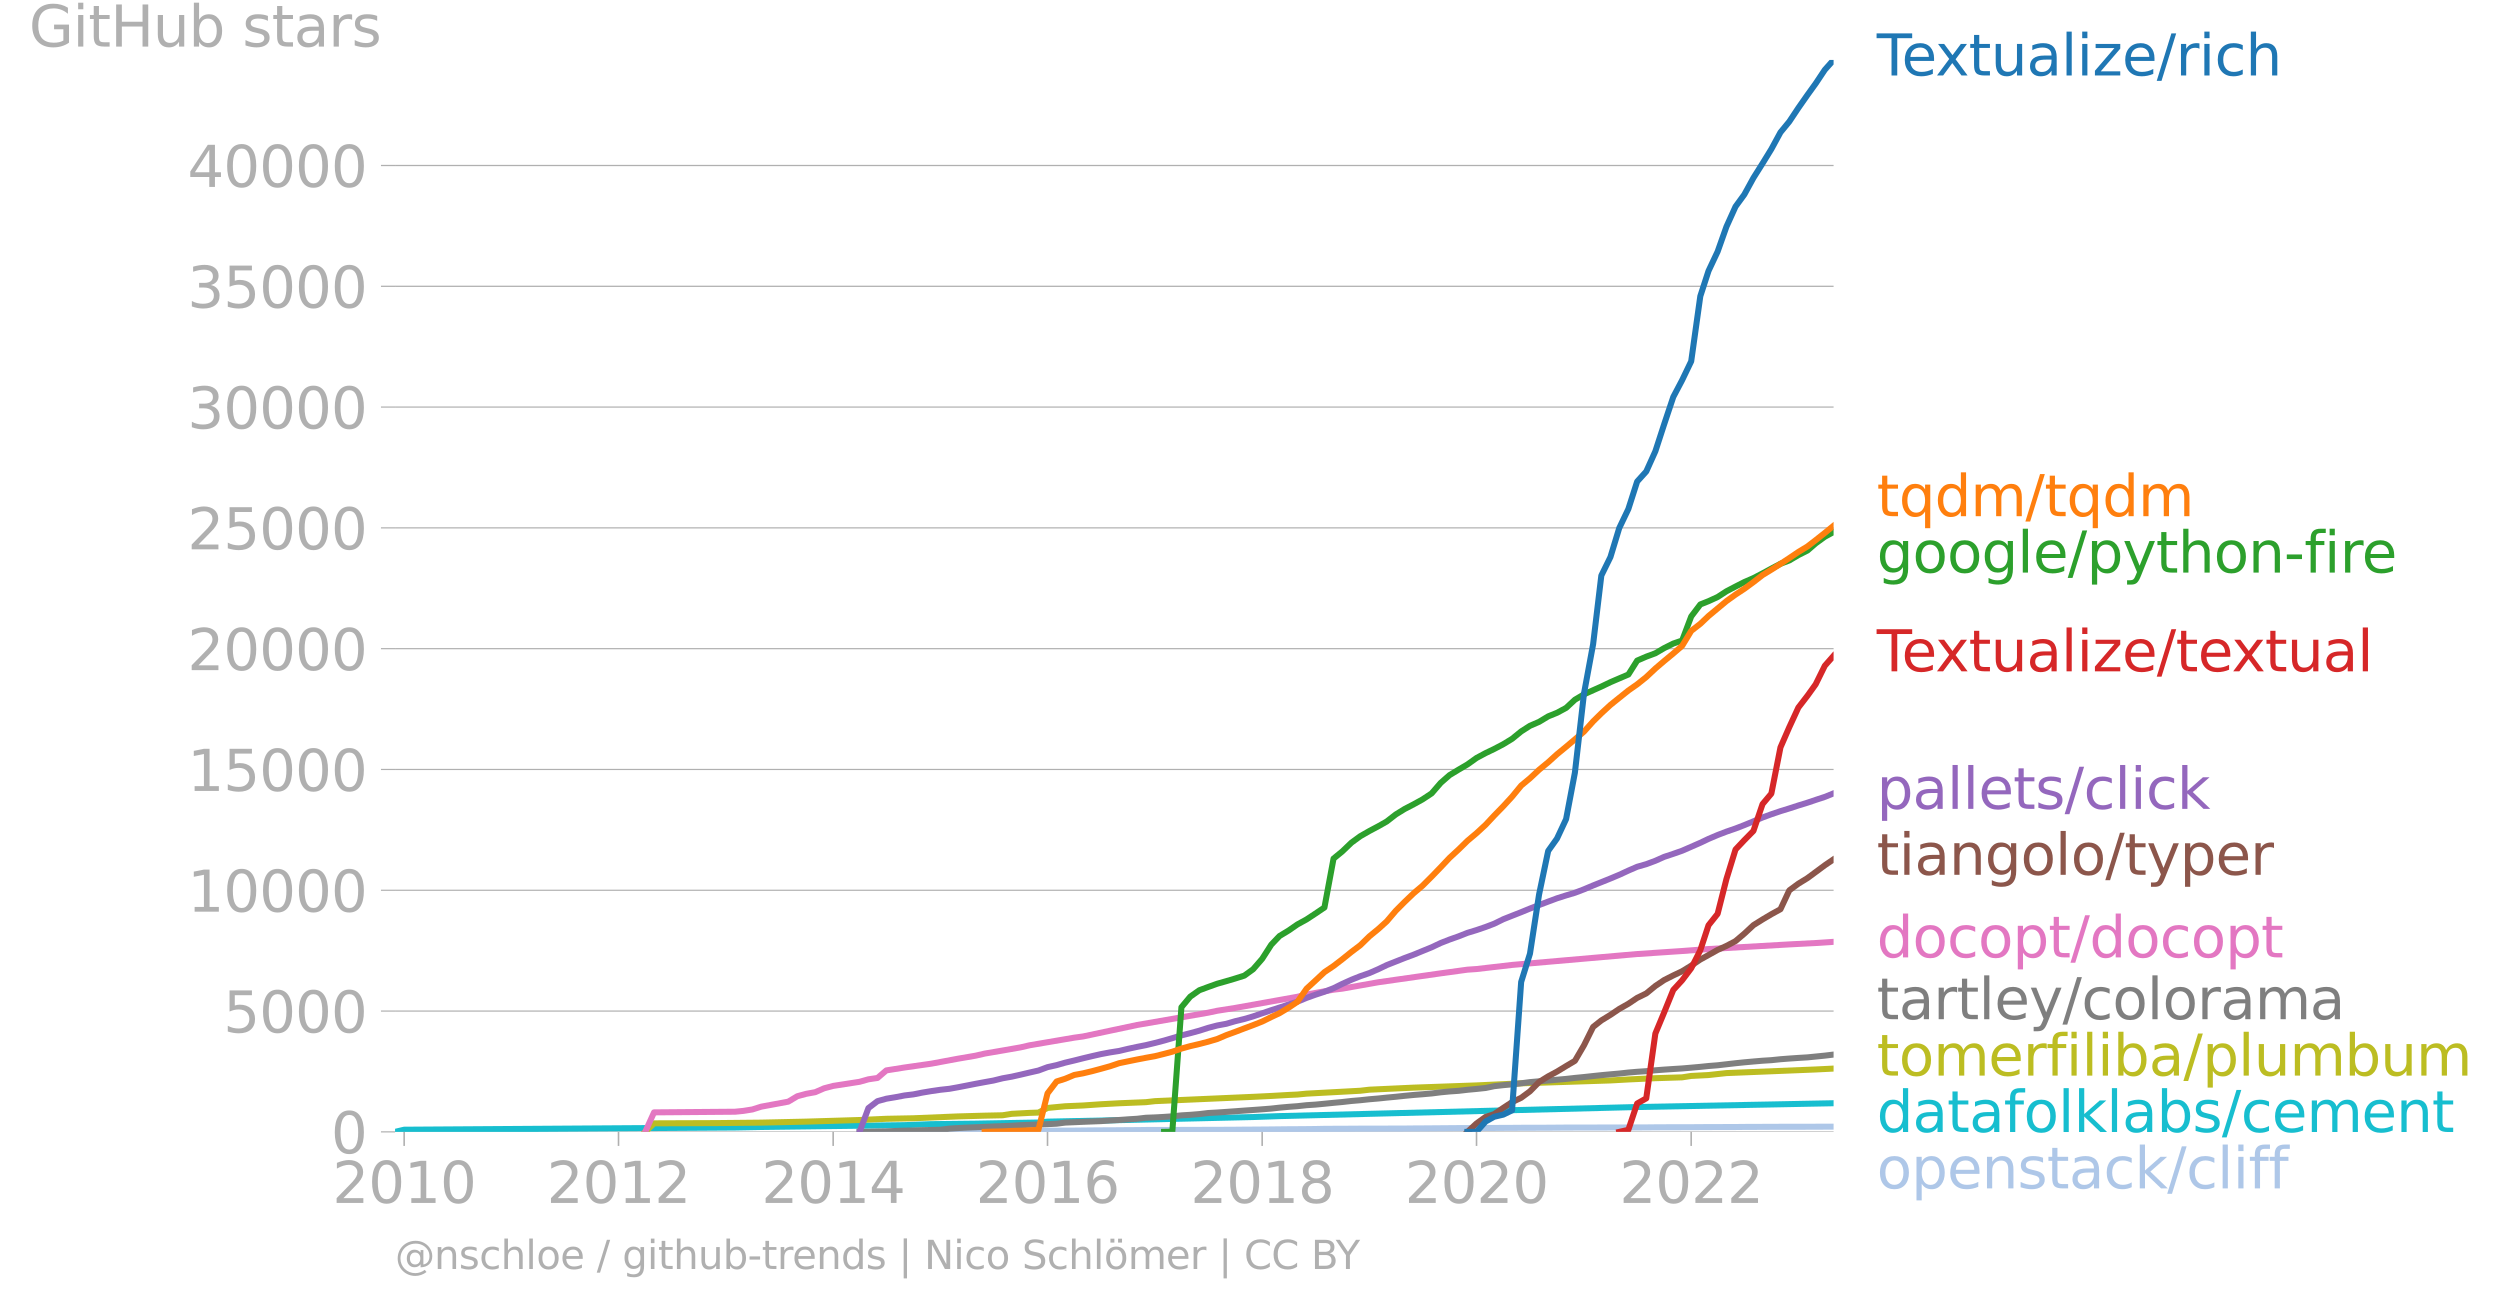<svg xmlns="http://www.w3.org/2000/svg" xmlns:xlink="http://www.w3.org/1999/xlink" width="827.509" height="432.688" viewBox="0 0 620.632 324.516"><defs><style>*{stroke-linejoin:round;stroke-linecap:butt}</style></defs><g id="figure_1"><path id="patch_1" d="M0 324.516h620.632V0H0v324.516z" style="fill:none"/><g id="axes_1"><path id="patch_2" d="M98.073 280.989h357.12V14.877H98.073v266.112z" style="fill:none"/><g id="matplotlib.axis_1"><g id="xtick_1"><g id="line2d_1"><defs><path id="me127a3c645" d="M0 0v3.5" style="stroke:#b0b0b0;stroke-width:.4"/></defs><use xlink:href="#me127a3c645" x="100.333" y="280.989" style="fill:#b0b0b0;stroke:#b0b0b0;stroke-width:.4"/></g><g id="text_1" style="fill:#b0b0b0" transform="matrix(.14 0 0 -.14 82.518 298.626)"><defs><path id="DejaVuSans-32" d="M1228 531h2203V0H469v531q359 372 979 998 621 627 780 809 303 340 423 576 121 236 121 464 0 372-261 606-261 235-680 235-297 0-627-103-329-103-704-313v638q381 153 712 231 332 78 607 78 725 0 1156-363 431-362 431-968 0-288-108-546-107-257-392-607-78-91-497-524-418-433-1181-1211z" transform="scale(.016)"/><path id="DejaVuSans-30" d="M2034 4250q-487 0-733-480-245-479-245-1442 0-959 245-1439 246-480 733-480 491 0 736 480 246 480 246 1439 0 963-246 1442-245 480-736 480zm0 500q785 0 1199-621 414-620 414-1801 0-1178-414-1799Q2819-91 2034-91q-784 0-1198 620-414 621-414 1799 0 1181 414 1801 414 621 1198 621z" transform="scale(.016)"/><path id="DejaVuSans-31" d="M794 531h1031v3560L703 3866v575l1116 225h631V531h1031V0H794v531z" transform="scale(.016)"/></defs><use xlink:href="#DejaVuSans-32"/><use xlink:href="#DejaVuSans-30" x="63.623"/><use xlink:href="#DejaVuSans-31" x="127.246"/><use xlink:href="#DejaVuSans-30" x="190.869"/></g></g><g id="xtick_2"><use xlink:href="#me127a3c645" id="line2d_2" x="153.547" y="280.989" style="fill:#b0b0b0;stroke:#b0b0b0;stroke-width:.4"/><g id="text_2" style="fill:#b0b0b0" transform="matrix(.14 0 0 -.14 135.732 298.626)"><use xlink:href="#DejaVuSans-32"/><use xlink:href="#DejaVuSans-30" x="63.623"/><use xlink:href="#DejaVuSans-31" x="127.246"/><use xlink:href="#DejaVuSans-32" x="190.869"/></g></g><g id="xtick_3"><use xlink:href="#me127a3c645" id="line2d_3" x="206.835" y="280.989" style="fill:#b0b0b0;stroke:#b0b0b0;stroke-width:.4"/><g id="text_3" style="fill:#b0b0b0" transform="matrix(.14 0 0 -.14 189.02 298.626)"><defs><path id="DejaVuSans-34" d="M2419 4116 825 1625h1594v2491zm-166 550h794V1625h666v-525h-666V0h-628v1100H313v609l1940 2957z" transform="scale(.016)"/></defs><use xlink:href="#DejaVuSans-32"/><use xlink:href="#DejaVuSans-30" x="63.623"/><use xlink:href="#DejaVuSans-31" x="127.246"/><use xlink:href="#DejaVuSans-34" x="190.869"/></g></g><g id="xtick_4"><use xlink:href="#me127a3c645" id="line2d_4" x="260.049" y="280.989" style="fill:#b0b0b0;stroke:#b0b0b0;stroke-width:.4"/><g id="text_4" style="fill:#b0b0b0" transform="matrix(.14 0 0 -.14 242.234 298.626)"><defs><path id="DejaVuSans-36" d="M2113 2584q-425 0-674-291-248-290-248-796 0-503 248-796 249-292 674-292t673 292q248 293 248 796 0 506-248 796-248 291-673 291zm1253 1979v-575q-238 112-480 171-242 60-480 60-625 0-955-422-329-422-376-1275 184 272 462 417 279 145 613 145 703 0 1111-427 408-426 408-1160 0-719-425-1154Q2819-91 2113-91q-810 0-1238 620-428 621-428 1799 0 1106 525 1764t1409 658q238 0 480-47t505-140z" transform="scale(.016)"/></defs><use xlink:href="#DejaVuSans-32"/><use xlink:href="#DejaVuSans-30" x="63.623"/><use xlink:href="#DejaVuSans-31" x="127.246"/><use xlink:href="#DejaVuSans-36" x="190.869"/></g></g><g id="xtick_5"><use xlink:href="#me127a3c645" id="line2d_5" x="313.337" y="280.989" style="fill:#b0b0b0;stroke:#b0b0b0;stroke-width:.4"/><g id="text_5" style="fill:#b0b0b0" transform="matrix(.14 0 0 -.14 295.522 298.626)"><defs><path id="DejaVuSans-38" d="M2034 2216q-450 0-708-241-257-241-257-662 0-422 257-663 258-241 708-241t709 242q260 243 260 662 0 421-258 662-257 241-711 241zm-631 268q-406 100-633 378-226 279-226 679 0 559 398 884 399 325 1092 325 697 0 1094-325t397-884q0-400-227-679-226-278-629-378 456-106 710-416 255-309 255-755 0-679-414-1042Q2806-91 2034-91q-771 0-1186 362-414 363-414 1042 0 446 256 755 257 310 713 416zm-231 997q0-362 226-565 227-203 636-203 407 0 636 203 230 203 230 565 0 363-230 566-229 203-636 203-409 0-636-203-226-203-226-566z" transform="scale(.016)"/></defs><use xlink:href="#DejaVuSans-32"/><use xlink:href="#DejaVuSans-30" x="63.623"/><use xlink:href="#DejaVuSans-31" x="127.246"/><use xlink:href="#DejaVuSans-38" x="190.869"/></g></g><g id="xtick_6"><use xlink:href="#me127a3c645" id="line2d_6" x="366.551" y="280.989" style="fill:#b0b0b0;stroke:#b0b0b0;stroke-width:.4"/><g id="text_6" style="fill:#b0b0b0" transform="matrix(.14 0 0 -.14 348.736 298.626)"><use xlink:href="#DejaVuSans-32"/><use xlink:href="#DejaVuSans-30" x="63.623"/><use xlink:href="#DejaVuSans-32" x="127.246"/><use xlink:href="#DejaVuSans-30" x="190.869"/></g></g><g id="xtick_7"><use xlink:href="#me127a3c645" id="line2d_7" x="419.838" y="280.989" style="fill:#b0b0b0;stroke:#b0b0b0;stroke-width:.4"/><g id="text_7" style="fill:#b0b0b0" transform="matrix(.14 0 0 -.14 402.023 298.626)"><use xlink:href="#DejaVuSans-32"/><use xlink:href="#DejaVuSans-30" x="63.623"/><use xlink:href="#DejaVuSans-32" x="127.246"/><use xlink:href="#DejaVuSans-32" x="190.869"/></g></g></g><g id="matplotlib.axis_2"><g id="ytick_1"><path id="line2d_8" d="M98.073 280.989h357.12" clip-path="url(#pa8f2bdf400)" style="fill:none;stroke:#b0b0b0;stroke-width:.3;stroke-linecap:square"/><g id="line2d_9"><defs><path id="m3bddf679e9" d="M0 0h-3.5" style="stroke:#b0b0b0;stroke-width:.3"/></defs><use xlink:href="#m3bddf679e9" x="98.073" y="280.989" style="fill:#b0b0b0;stroke:#b0b0b0;stroke-width:.3"/></g><use xlink:href="#DejaVuSans-30" id="text_8" style="fill:#b0b0b0" transform="matrix(.14 0 0 -.14 82.166 286.307)"/></g><g id="ytick_2"><path id="line2d_10" d="M98.073 251h357.12" clip-path="url(#pa8f2bdf400)" style="fill:none;stroke:#b0b0b0;stroke-width:.3;stroke-linecap:square"/><use xlink:href="#m3bddf679e9" id="line2d_11" x="98.073" y="251.001" style="fill:#b0b0b0;stroke:#b0b0b0;stroke-width:.3"/><g id="text_9" style="fill:#b0b0b0" transform="matrix(.14 0 0 -.14 55.443 256.32)"><defs><path id="DejaVuSans-35" d="M691 4666h2478v-532H1269V2991q137 47 274 70 138 23 276 23 781 0 1237-428 457-428 457-1159 0-753-469-1171Q2575-91 1722-91q-294 0-599 50Q819 9 494 109v635q281-153 581-228t634-75q541 0 856 284 316 284 316 772 0 487-316 771-315 285-856 285-253 0-505-56-251-56-513-175v2344z" transform="scale(.016)"/></defs><use xlink:href="#DejaVuSans-35"/><use xlink:href="#DejaVuSans-30" x="63.623"/><use xlink:href="#DejaVuSans-30" x="127.246"/><use xlink:href="#DejaVuSans-30" x="190.869"/></g></g><g id="ytick_3"><path id="line2d_12" d="M98.073 221.013h357.12" clip-path="url(#pa8f2bdf400)" style="fill:none;stroke:#b0b0b0;stroke-width:.3;stroke-linecap:square"/><use xlink:href="#m3bddf679e9" id="line2d_13" x="98.073" y="221.013" style="fill:#b0b0b0;stroke:#b0b0b0;stroke-width:.3"/><g id="text_10" style="fill:#b0b0b0" transform="matrix(.14 0 0 -.14 46.536 226.332)"><use xlink:href="#DejaVuSans-31"/><use xlink:href="#DejaVuSans-30" x="63.623"/><use xlink:href="#DejaVuSans-30" x="127.246"/><use xlink:href="#DejaVuSans-30" x="190.869"/><use xlink:href="#DejaVuSans-30" x="254.492"/></g></g><g id="ytick_4"><path id="line2d_14" d="M98.073 191.025h357.12" clip-path="url(#pa8f2bdf400)" style="fill:none;stroke:#b0b0b0;stroke-width:.3;stroke-linecap:square"/><use xlink:href="#m3bddf679e9" id="line2d_15" x="98.073" y="191.025" style="fill:#b0b0b0;stroke:#b0b0b0;stroke-width:.3"/><g id="text_11" style="fill:#b0b0b0" transform="matrix(.14 0 0 -.14 46.536 196.344)"><use xlink:href="#DejaVuSans-31"/><use xlink:href="#DejaVuSans-35" x="63.623"/><use xlink:href="#DejaVuSans-30" x="127.246"/><use xlink:href="#DejaVuSans-30" x="190.869"/><use xlink:href="#DejaVuSans-30" x="254.492"/></g></g><g id="ytick_5"><path id="line2d_16" d="M98.073 161.037h357.12" clip-path="url(#pa8f2bdf400)" style="fill:none;stroke:#b0b0b0;stroke-width:.3;stroke-linecap:square"/><use xlink:href="#m3bddf679e9" id="line2d_17" x="98.073" y="161.037" style="fill:#b0b0b0;stroke:#b0b0b0;stroke-width:.3"/><g id="text_12" style="fill:#b0b0b0" transform="matrix(.14 0 0 -.14 46.536 166.356)"><use xlink:href="#DejaVuSans-32"/><use xlink:href="#DejaVuSans-30" x="63.623"/><use xlink:href="#DejaVuSans-30" x="127.246"/><use xlink:href="#DejaVuSans-30" x="190.869"/><use xlink:href="#DejaVuSans-30" x="254.492"/></g></g><g id="ytick_6"><path id="line2d_18" d="M98.073 131.05h357.12" clip-path="url(#pa8f2bdf400)" style="fill:none;stroke:#b0b0b0;stroke-width:.3;stroke-linecap:square"/><use xlink:href="#m3bddf679e9" id="line2d_19" x="98.073" y="131.049" style="fill:#b0b0b0;stroke:#b0b0b0;stroke-width:.3"/><g id="text_13" style="fill:#b0b0b0" transform="matrix(.14 0 0 -.14 46.536 136.368)"><use xlink:href="#DejaVuSans-32"/><use xlink:href="#DejaVuSans-35" x="63.623"/><use xlink:href="#DejaVuSans-30" x="127.246"/><use xlink:href="#DejaVuSans-30" x="190.869"/><use xlink:href="#DejaVuSans-30" x="254.492"/></g></g><g id="ytick_7"><path id="line2d_20" d="M98.073 101.062h357.12" clip-path="url(#pa8f2bdf400)" style="fill:none;stroke:#b0b0b0;stroke-width:.3;stroke-linecap:square"/><use xlink:href="#m3bddf679e9" id="line2d_21" x="98.073" y="101.062" style="fill:#b0b0b0;stroke:#b0b0b0;stroke-width:.3"/><g id="text_14" style="fill:#b0b0b0" transform="matrix(.14 0 0 -.14 46.536 106.38)"><defs><path id="DejaVuSans-33" d="M2597 2516q453-97 707-404 255-306 255-756 0-690-475-1069Q2609-91 1734-91q-293 0-604 58T488 141v609q262-153 574-231 313-78 654-78 593 0 904 234t311 681q0 413-289 645-289 233-804 233h-544v519h569q465 0 712 186t247 536q0 359-255 551-254 193-729 193-260 0-557-57-297-56-653-174v562q360 100 674 150t592 50q719 0 1137-327 419-326 419-882 0-388-222-655t-631-370z" transform="scale(.016)"/></defs><use xlink:href="#DejaVuSans-33"/><use xlink:href="#DejaVuSans-30" x="63.623"/><use xlink:href="#DejaVuSans-30" x="127.246"/><use xlink:href="#DejaVuSans-30" x="190.869"/><use xlink:href="#DejaVuSans-30" x="254.492"/></g></g><g id="ytick_8"><path id="line2d_22" d="M98.073 71.074h357.12" clip-path="url(#pa8f2bdf400)" style="fill:none;stroke:#b0b0b0;stroke-width:.3;stroke-linecap:square"/><use xlink:href="#m3bddf679e9" id="line2d_23" x="98.073" y="71.074" style="fill:#b0b0b0;stroke:#b0b0b0;stroke-width:.3"/><g id="text_15" style="fill:#b0b0b0" transform="matrix(.14 0 0 -.14 46.536 76.393)"><use xlink:href="#DejaVuSans-33"/><use xlink:href="#DejaVuSans-35" x="63.623"/><use xlink:href="#DejaVuSans-30" x="127.246"/><use xlink:href="#DejaVuSans-30" x="190.869"/><use xlink:href="#DejaVuSans-30" x="254.492"/></g></g><g id="ytick_9"><path id="line2d_24" d="M98.073 41.086h357.12" clip-path="url(#pa8f2bdf400)" style="fill:none;stroke:#b0b0b0;stroke-width:.3;stroke-linecap:square"/><use xlink:href="#m3bddf679e9" id="line2d_25" x="98.073" y="41.086" style="fill:#b0b0b0;stroke:#b0b0b0;stroke-width:.3"/><g id="text_16" style="fill:#b0b0b0" transform="matrix(.14 0 0 -.14 46.536 46.405)"><use xlink:href="#DejaVuSans-34"/><use xlink:href="#DejaVuSans-30" x="63.623"/><use xlink:href="#DejaVuSans-30" x="127.246"/><use xlink:href="#DejaVuSans-30" x="190.869"/><use xlink:href="#DejaVuSans-30" x="254.492"/></g></g><g id="text_17" style="fill:#b0b0b0" transform="matrix(.14 0 0 -.14 7.2 11.563)"><defs><path id="DejaVuSans-47" d="M3809 666v1253H2778v519h1656V434q-365-259-806-392-440-133-940-133-1094 0-1712 639-617 640-617 1780 0 1144 617 1783 618 639 1712 639 456 0 867-113 411-112 758-331v-672q-350 297-744 447t-828 150q-857 0-1287-478-429-478-429-1425 0-944 429-1422 430-478 1287-478 334 0 596 58 263 58 472 180z" transform="scale(.016)"/><path id="DejaVuSans-69" d="M603 3500h575V0H603v3500zm0 1363h575v-729H603v729z" transform="scale(.016)"/><path id="DejaVuSans-74" d="M1172 4494v-994h1184v-447H1172V1153q0-428 117-550t477-122h590V0h-590q-666 0-919 248-253 249-253 905v1900H172v447h422v994h578z" transform="scale(.016)"/><path id="DejaVuSans-48" d="M628 4666h631V2753h2294v1913h631V0h-631v2222H1259V0H628v4666z" transform="scale(.016)"/><path id="DejaVuSans-75" d="M544 1381v2119h575V1403q0-497 193-746 194-248 582-248 465 0 735 297 271 297 271 810v1984h575V0h-575v538q-209-319-486-474-276-155-642-155-603 0-916 375-312 375-312 1097zm1447 2203z" transform="scale(.016)"/><path id="DejaVuSans-62" d="M3116 1747q0 634-261 995t-717 361q-457 0-718-361t-261-995q0-634 261-995t718-361q456 0 717 361t261 995zM1159 2969q182 312 458 463 277 152 661 152 638 0 1036-506 399-506 399-1331T3314 415Q2916-91 2278-91q-384 0-661 152-276 152-458 464V0H581v4863h578V2969z" transform="scale(.016)"/><path id="DejaVuSans-73" d="M2834 3397v-544q-243 125-506 187-262 63-544 63-428 0-642-131t-214-394q0-200 153-314t616-217l197-44q612-131 870-370t258-667q0-488-386-773Q2250-91 1575-91q-281 0-586 55T347 128v594q319-166 628-249 309-82 613-82 406 0 624 139 219 139 219 392 0 234-158 359-157 125-692 241l-200 47q-534 112-772 345-237 233-237 639 0 494 350 762 350 269 994 269 318 0 599-47 282-46 519-140z" transform="scale(.016)"/><path id="DejaVuSans-61" d="M2194 1759q-697 0-966-159t-269-544q0-306 202-486 202-179 548-179 479 0 768 339t289 901v128h-572zm1147 238V0h-575v531q-197-318-491-470T1556-91q-537 0-855 302-317 302-317 808 0 590 395 890 396 300 1180 300h807v57q0 397-261 614t-733 217q-300 0-585-72-284-72-546-216v532q315 122 612 182 297 61 578 61 760 0 1135-394 375-393 375-1193z" transform="scale(.016)"/><path id="DejaVuSans-72" d="M2631 2963q-97 56-211 82-114 27-251 27-488 0-749-317t-261-911V0H581v3500h578v-544q182 319 472 473 291 155 707 155 59 0 131-8 72-7 159-23l3-590z" transform="scale(.016)"/></defs><use xlink:href="#DejaVuSans-47"/><use xlink:href="#DejaVuSans-69" x="77.49"/><use xlink:href="#DejaVuSans-74" x="105.273"/><use xlink:href="#DejaVuSans-48" x="144.482"/><use xlink:href="#DejaVuSans-75" x="219.678"/><use xlink:href="#DejaVuSans-62" x="283.057"/><use xlink:href="#DejaVuSans-20" x="346.533"/><use xlink:href="#DejaVuSans-73" x="378.32"/><use xlink:href="#DejaVuSans-74" x="430.42"/><use xlink:href="#DejaVuSans-61" x="469.629"/><use xlink:href="#DejaVuSans-72" x="530.908"/><use xlink:href="#DejaVuSans-73" x="572.021"/></g></g><path id="line2d_26" d="m213.395 280.989 2.187-.006h2.26l2.187-.006h2.26l2.26-.084 2.186-.048 2.26-.012 2.187-.006h2.26l2.26-.012 2.04-.018 2.26-.012 2.188-.006 2.26-.012h2.186l2.26-.006 2.26-.012 2.187-.006 2.26-.006 2.186-.012 2.26-.018 2.26-.018 2.114-.018h2.26l2.187-.024 2.26-.024 2.186-.018 2.26-.006 2.26-.018 2.187-.018 2.26-.012 2.186-.03h2.26l2.26-.006h2.041l2.26-.012 2.187-.006 2.26-.006 2.187-.012h2.26l2.26-.012 2.186-.012 2.26-.024 2.187-.012 2.26-.018 2.26-.018 2.04-.024 2.26-.024 2.187-.012 2.26-.018 2.187-.024 2.26-.048 2.26-.012 2.186-.012 2.26-.006 2.187-.018h2.26l2.26-.006 2.04-.006 2.26-.006 2.187-.006 2.26-.024 2.187-.012 2.26-.018 2.26-.018 2.186-.018 2.26-.018 2.187-.006 2.26-.012 2.26-.018h2.114l2.26-.018 2.186-.006 2.26-.018 2.187-.006 2.26-.006 2.26-.006 2.187-.018 2.26-.018 2.186-.006h4.52l2.041-.012 2.26-.006h2.187l2.26-.006 2.186-.006 2.26-.006 2.26-.024 2.187-.012 2.26-.006 2.187-.006h2.26l2.26-.018 2.04-.012 2.26-.006 2.187-.006 2.26-.006 2.187-.024 2.26-.006 2.26-.012 2.186-.012 2.26-.006H446.446l2.26-.006 2.04-.006 2.26-.012h2.187" clip-path="url(#pa8f2bdf400)" style="fill:none;stroke:#aec7e8;stroke-width:1.5;stroke-linecap:square"/><path id="line2d_27" d="m98.073 280.989 2.26-.534 82.154-.552 6.488-.126 35.574-.456 6.633-.246 11.008-.126 15.6-.282 2.26-.215 19.973-.42 31.054-.726 6.56-.228 88.788-2.255 33.314-.636 15.454-.306h0" clip-path="url(#pa8f2bdf400)" style="fill:none;stroke:#17becf;stroke-width:1.5;stroke-linecap:square"/><path id="line2d_28" d="m160.181 280.989 2.187-2.118 15.6-.06 11.007-.114 11.153-.251 8.967-.27 4.3-.132 6.634-.3 6.706-.132 11.008-.456 6.706-.192 4.447-.096 2.26-.36 4.446-.234 2.187-.072 2.26-1.157 4.374-.414 4.447-.192 4.446-.306 4.52-.246 6.633-.27 2.26-.257 24.348-1.068 4.52-.222 4.3-.246 2.187-.102 2.26-.222 13.34-.72 2.26-.263 11.007-.51 15.6-.552 11.08-.516 22.16-.72 4.447-.245 6.707-.312 6.634-.21 2.26-.348 4.3-.222 4.447-.486 22.16-.9 4.447-.221h0" clip-path="url(#pa8f2bdf400)" style="fill:none;stroke:#bcbd22;stroke-width:1.5;stroke-linecap:square"/><g id="text_18" style="fill:#1f77b4" transform="matrix(.14 0 0 -.14 465.907 18.74)"><defs><path id="DejaVuSans-54" d="M-19 4666h3947v-532H2272V0h-634v4134H-19v532z" transform="scale(.016)"/><path id="DejaVuSans-65" d="M3597 1894v-281H953q38-594 358-905t892-311q331 0 642 81t618 244V178Q3153 47 2828-22t-659-69q-838 0-1327 487-489 488-489 1320 0 859 464 1363 464 505 1252 505 706 0 1117-455 411-454 411-1235zm-575 169q-6 471-264 752-258 282-683 282-481 0-770-272t-333-766l2050 4z" transform="scale(.016)"/><path id="DejaVuSans-78" d="M3513 3500 2247 1797 3578 0h-678L1881 1375 863 0H184l1360 1831L300 3500h678l928-1247 928 1247h679z" transform="scale(.016)"/><path id="DejaVuSans-6c" d="M603 4863h575V0H603v4863z" transform="scale(.016)"/><path id="DejaVuSans-7a" d="M353 3500h2731v-525L922 459h2162V0H275v525l2163 2516H353v459z" transform="scale(.016)"/><path id="DejaVuSans-2f" d="M1625 4666h531L531-594H0l1625 5260z" transform="scale(.016)"/><path id="DejaVuSans-63" d="M3122 3366v-538q-244 135-489 202t-495 67q-560 0-870-355-309-354-309-995t309-996q310-354 870-354 250 0 495 67t489 202V134Q2881 22 2623-34q-257-57-548-57-791 0-1257 497-465 497-465 1341 0 856 470 1346 471 491 1290 491 265 0 518-55 253-54 491-163z" transform="scale(.016)"/><path id="DejaVuSans-68" d="M3513 2113V0h-575v2094q0 497-194 743-194 247-581 247-466 0-735-297-269-296-269-809V0H581v4863h578V2956q207 316 486 472 280 156 646 156 603 0 912-373 310-373 310-1098z" transform="scale(.016)"/></defs><use xlink:href="#DejaVuSans-54"/><use xlink:href="#DejaVuSans-65" x="44.084"/><use xlink:href="#DejaVuSans-78" x="103.857"/><use xlink:href="#DejaVuSans-74" x="163.037"/><use xlink:href="#DejaVuSans-75" x="202.246"/><use xlink:href="#DejaVuSans-61" x="265.625"/><use xlink:href="#DejaVuSans-6c" x="326.904"/><use xlink:href="#DejaVuSans-69" x="354.688"/><use xlink:href="#DejaVuSans-7a" x="382.471"/><use xlink:href="#DejaVuSans-65" x="434.961"/><use xlink:href="#DejaVuSans-2f" x="496.484"/><use xlink:href="#DejaVuSans-72" x="530.176"/><use xlink:href="#DejaVuSans-69" x="571.289"/><use xlink:href="#DejaVuSans-63" x="599.072"/><use xlink:href="#DejaVuSans-68" x="654.053"/></g><g id="text_19" style="fill:#ff7f0e" transform="matrix(.14 0 0 -.14 465.907 128.146)"><defs><path id="DejaVuSans-71" d="M947 1747q0-634 261-995t717-361q456 0 718 361 263 361 263 995t-263 995q-262 361-718 361t-717-361q-261-361-261-995zM2906 525q-181-312-458-464-276-152-664-152-634 0-1033 506-398 507-398 1332t398 1331q399 506 1033 506 388 0 664-152 277-151 458-463v531h575v-4831h-575V525z" transform="scale(.016)"/><path id="DejaVuSans-64" d="M2906 2969v1894h575V0h-575v525q-181-312-458-464-276-152-664-152-634 0-1033 506-398 507-398 1332t398 1331q399 506 1033 506 388 0 664-152 277-151 458-463zM947 1747q0-634 261-995t717-361q456 0 718 361 263 361 263 995t-263 995q-262 361-718 361t-717-361q-261-361-261-995z" transform="scale(.016)"/><path id="DejaVuSans-6d" d="M3328 2828q216 388 516 572t706 184q547 0 844-383 297-382 297-1088V0h-578v2094q0 503-179 746-178 244-543 244-447 0-707-297-259-296-259-809V0h-578v2094q0 506-178 748t-550 242q-441 0-701-298-259-298-259-808V0H581v3500h578v-544q197 322 472 475t653 153q382 0 649-194 267-193 395-562z" transform="scale(.016)"/></defs><use xlink:href="#DejaVuSans-74"/><use xlink:href="#DejaVuSans-71" x="39.209"/><use xlink:href="#DejaVuSans-64" x="102.686"/><use xlink:href="#DejaVuSans-6d" x="166.162"/><use xlink:href="#DejaVuSans-2f" x="263.574"/><use xlink:href="#DejaVuSans-74" x="297.266"/><use xlink:href="#DejaVuSans-71" x="336.475"/><use xlink:href="#DejaVuSans-64" x="399.951"/><use xlink:href="#DejaVuSans-6d" x="463.428"/></g><g id="text_20" style="fill:#2ca02c" transform="matrix(.14 0 0 -.14 465.907 142.146)"><defs><path id="DejaVuSans-67" d="M2906 1791q0 625-258 968-257 344-723 344-462 0-720-344-258-343-258-968 0-622 258-966t720-344q466 0 723 344 258 344 258 966zm575-1357q0-893-397-1329-396-436-1215-436-303 0-572 45t-522 139v559q253-137 500-202 247-66 503-66 566 0 847 295t281 892v285q-178-310-456-463T1784 0Q1141 0 747 490 353 981 353 1791q0 812 394 1302 394 491 1037 491 388 0 666-153t456-462v531h575V434z" transform="scale(.016)"/><path id="DejaVuSans-6f" d="M1959 3097q-462 0-731-361t-269-989q0-628 267-989 268-361 733-361 460 0 728 362 269 363 269 988 0 622-269 986-268 364-728 364zm0 487q750 0 1178-488 429-487 429-1349 0-859-429-1349Q2709-91 1959-91q-753 0-1180 489-426 490-426 1349 0 862 426 1349 427 488 1180 488z" transform="scale(.016)"/><path id="DejaVuSans-70" d="M1159 525v-1856H581v4831h578v-531q182 312 458 463 277 152 661 152 638 0 1036-506 399-506 399-1331T3314 415Q2916-91 2278-91q-384 0-661 152-276 152-458 464zm1957 1222q0 634-261 995t-717 361q-457 0-718-361t-261-995q0-634 261-995t718-361q456 0 717 361t261 995z" transform="scale(.016)"/><path id="DejaVuSans-79" d="M2059-325q-243-625-475-815-231-191-618-191H506v481h338q237 0 368 113 132 112 291 531l103 262L191 3500h609L1894 763l1094 2737h609L2059-325z" transform="scale(.016)"/><path id="DejaVuSans-6e" d="M3513 2113V0h-575v2094q0 497-194 743-194 247-581 247-466 0-735-297-269-296-269-809V0H581v3500h578v-544q207 316 486 472 280 156 646 156 603 0 912-373 310-373 310-1098z" transform="scale(.016)"/><path id="DejaVuSans-2d" d="M313 2009h1684v-512H313v512z" transform="scale(.016)"/><path id="DejaVuSans-66" d="M2375 4863v-479h-550q-309 0-430-125-120-125-120-450v-309h947v-447h-947V0H697v3053H147v447h550v244q0 584 272 851 272 268 862 268h544z" transform="scale(.016)"/></defs><use xlink:href="#DejaVuSans-67"/><use xlink:href="#DejaVuSans-6f" x="63.477"/><use xlink:href="#DejaVuSans-6f" x="124.658"/><use xlink:href="#DejaVuSans-67" x="185.84"/><use xlink:href="#DejaVuSans-6c" x="249.316"/><use xlink:href="#DejaVuSans-65" x="277.1"/><use xlink:href="#DejaVuSans-2f" x="338.623"/><use xlink:href="#DejaVuSans-70" x="372.314"/><use xlink:href="#DejaVuSans-79" x="435.791"/><use xlink:href="#DejaVuSans-74" x="494.971"/><use xlink:href="#DejaVuSans-68" x="534.18"/><use xlink:href="#DejaVuSans-6f" x="597.559"/><use xlink:href="#DejaVuSans-6e" x="658.74"/><use xlink:href="#DejaVuSans-2d" x="722.119"/><use xlink:href="#DejaVuSans-66" x="758.203"/><use xlink:href="#DejaVuSans-69" x="793.408"/><use xlink:href="#DejaVuSans-72" x="821.191"/><use xlink:href="#DejaVuSans-65" x="860.055"/></g><g id="text_21" style="fill:#d62728" transform="matrix(.14 0 0 -.14 465.907 166.658)"><use xlink:href="#DejaVuSans-54"/><use xlink:href="#DejaVuSans-65" x="44.084"/><use xlink:href="#DejaVuSans-78" x="103.857"/><use xlink:href="#DejaVuSans-74" x="163.037"/><use xlink:href="#DejaVuSans-75" x="202.246"/><use xlink:href="#DejaVuSans-61" x="265.625"/><use xlink:href="#DejaVuSans-6c" x="326.904"/><use xlink:href="#DejaVuSans-69" x="354.688"/><use xlink:href="#DejaVuSans-7a" x="382.471"/><use xlink:href="#DejaVuSans-65" x="434.961"/><use xlink:href="#DejaVuSans-2f" x="496.484"/><use xlink:href="#DejaVuSans-74" x="530.176"/><use xlink:href="#DejaVuSans-65" x="569.385"/><use xlink:href="#DejaVuSans-78" x="629.158"/><use xlink:href="#DejaVuSans-74" x="688.338"/><use xlink:href="#DejaVuSans-75" x="727.547"/><use xlink:href="#DejaVuSans-61" x="790.926"/><use xlink:href="#DejaVuSans-6c" x="852.205"/></g><g id="text_22" style="fill:#9467bd" transform="matrix(.14 0 0 -.14 465.907 200.802)"><defs><path id="DejaVuSans-6b" d="M581 4863h578V1991l1716 1509h734L1753 1863 3688 0h-750L1159 1709V0H581v4863z" transform="scale(.016)"/></defs><use xlink:href="#DejaVuSans-70"/><use xlink:href="#DejaVuSans-61" x="63.477"/><use xlink:href="#DejaVuSans-6c" x="124.756"/><use xlink:href="#DejaVuSans-6c" x="152.539"/><use xlink:href="#DejaVuSans-65" x="180.322"/><use xlink:href="#DejaVuSans-74" x="241.846"/><use xlink:href="#DejaVuSans-73" x="281.055"/><use xlink:href="#DejaVuSans-2f" x="333.154"/><use xlink:href="#DejaVuSans-63" x="366.846"/><use xlink:href="#DejaVuSans-6c" x="421.826"/><use xlink:href="#DejaVuSans-69" x="449.609"/><use xlink:href="#DejaVuSans-63" x="477.393"/><use xlink:href="#DejaVuSans-6b" x="532.373"/></g><g id="text_23" style="fill:#8c564b" transform="matrix(.14 0 0 -.14 465.907 217.175)"><use xlink:href="#DejaVuSans-74"/><use xlink:href="#DejaVuSans-69" x="39.209"/><use xlink:href="#DejaVuSans-61" x="66.992"/><use xlink:href="#DejaVuSans-6e" x="128.271"/><use xlink:href="#DejaVuSans-67" x="191.65"/><use xlink:href="#DejaVuSans-6f" x="255.127"/><use xlink:href="#DejaVuSans-6c" x="316.309"/><use xlink:href="#DejaVuSans-6f" x="344.092"/><use xlink:href="#DejaVuSans-2f" x="405.273"/><use xlink:href="#DejaVuSans-74" x="438.965"/><use xlink:href="#DejaVuSans-79" x="478.174"/><use xlink:href="#DejaVuSans-70" x="537.354"/><use xlink:href="#DejaVuSans-65" x="600.83"/><use xlink:href="#DejaVuSans-72" x="662.354"/></g><g id="text_24" style="fill:#e377c2" transform="matrix(.14 0 0 -.14 465.907 237.675)"><use xlink:href="#DejaVuSans-64"/><use xlink:href="#DejaVuSans-6f" x="63.477"/><use xlink:href="#DejaVuSans-63" x="124.658"/><use xlink:href="#DejaVuSans-6f" x="179.639"/><use xlink:href="#DejaVuSans-70" x="240.82"/><use xlink:href="#DejaVuSans-74" x="304.297"/><use xlink:href="#DejaVuSans-2f" x="343.506"/><use xlink:href="#DejaVuSans-64" x="377.197"/><use xlink:href="#DejaVuSans-6f" x="440.674"/><use xlink:href="#DejaVuSans-63" x="501.855"/><use xlink:href="#DejaVuSans-6f" x="556.836"/><use xlink:href="#DejaVuSans-70" x="618.018"/><use xlink:href="#DejaVuSans-74" x="681.494"/></g><g id="text_25" style="fill:#7f7f7f" transform="matrix(.14 0 0 -.14 465.907 253.026)"><use xlink:href="#DejaVuSans-74"/><use xlink:href="#DejaVuSans-61" x="39.209"/><use xlink:href="#DejaVuSans-72" x="100.488"/><use xlink:href="#DejaVuSans-74" x="141.602"/><use xlink:href="#DejaVuSans-6c" x="180.811"/><use xlink:href="#DejaVuSans-65" x="208.594"/><use xlink:href="#DejaVuSans-79" x="270.117"/><use xlink:href="#DejaVuSans-2f" x="329.297"/><use xlink:href="#DejaVuSans-63" x="362.988"/><use xlink:href="#DejaVuSans-6f" x="417.969"/><use xlink:href="#DejaVuSans-6c" x="479.15"/><use xlink:href="#DejaVuSans-6f" x="506.934"/><use xlink:href="#DejaVuSans-72" x="568.115"/><use xlink:href="#DejaVuSans-61" x="609.229"/><use xlink:href="#DejaVuSans-6d" x="670.508"/><use xlink:href="#DejaVuSans-61" x="767.92"/></g><g id="text_26" style="fill:#bcbd22" transform="matrix(.14 0 0 -.14 465.907 267.026)"><use xlink:href="#DejaVuSans-74"/><use xlink:href="#DejaVuSans-6f" x="39.209"/><use xlink:href="#DejaVuSans-6d" x="100.391"/><use xlink:href="#DejaVuSans-65" x="197.803"/><use xlink:href="#DejaVuSans-72" x="259.326"/><use xlink:href="#DejaVuSans-66" x="300.439"/><use xlink:href="#DejaVuSans-69" x="335.645"/><use xlink:href="#DejaVuSans-6c" x="363.428"/><use xlink:href="#DejaVuSans-69" x="391.211"/><use xlink:href="#DejaVuSans-62" x="418.994"/><use xlink:href="#DejaVuSans-61" x="482.471"/><use xlink:href="#DejaVuSans-2f" x="543.75"/><use xlink:href="#DejaVuSans-70" x="577.441"/><use xlink:href="#DejaVuSans-6c" x="640.918"/><use xlink:href="#DejaVuSans-75" x="668.701"/><use xlink:href="#DejaVuSans-6d" x="732.08"/><use xlink:href="#DejaVuSans-62" x="829.492"/><use xlink:href="#DejaVuSans-75" x="892.969"/><use xlink:href="#DejaVuSans-6d" x="956.348"/></g><g id="text_27" style="fill:#17becf" transform="matrix(.14 0 0 -.14 465.907 281.026)"><use xlink:href="#DejaVuSans-64"/><use xlink:href="#DejaVuSans-61" x="63.477"/><use xlink:href="#DejaVuSans-74" x="124.756"/><use xlink:href="#DejaVuSans-61" x="163.965"/><use xlink:href="#DejaVuSans-66" x="225.244"/><use xlink:href="#DejaVuSans-6f" x="260.449"/><use xlink:href="#DejaVuSans-6c" x="321.631"/><use xlink:href="#DejaVuSans-6b" x="349.414"/><use xlink:href="#DejaVuSans-6c" x="407.324"/><use xlink:href="#DejaVuSans-61" x="435.107"/><use xlink:href="#DejaVuSans-62" x="496.387"/><use xlink:href="#DejaVuSans-73" x="559.863"/><use xlink:href="#DejaVuSans-2f" x="611.963"/><use xlink:href="#DejaVuSans-63" x="645.654"/><use xlink:href="#DejaVuSans-65" x="700.635"/><use xlink:href="#DejaVuSans-6d" x="762.158"/><use xlink:href="#DejaVuSans-65" x="859.57"/><use xlink:href="#DejaVuSans-6e" x="921.094"/><use xlink:href="#DejaVuSans-74" x="984.473"/></g><g id="text_28" style="fill:#aec7e8" transform="matrix(.14 0 0 -.14 465.907 295.026)"><use xlink:href="#DejaVuSans-6f"/><use xlink:href="#DejaVuSans-70" x="61.182"/><use xlink:href="#DejaVuSans-65" x="124.658"/><use xlink:href="#DejaVuSans-6e" x="186.182"/><use xlink:href="#DejaVuSans-73" x="249.561"/><use xlink:href="#DejaVuSans-74" x="301.66"/><use xlink:href="#DejaVuSans-61" x="340.869"/><use xlink:href="#DejaVuSans-63" x="402.148"/><use xlink:href="#DejaVuSans-6b" x="457.129"/><use xlink:href="#DejaVuSans-2f" x="515.039"/><use xlink:href="#DejaVuSans-63" x="548.73"/><use xlink:href="#DejaVuSans-6c" x="603.711"/><use xlink:href="#DejaVuSans-69" x="631.494"/><use xlink:href="#DejaVuSans-66" x="659.277"/><use xlink:href="#DejaVuSans-66" x="694.482"/></g><g id="text_29" style="fill:#b0b0b0" transform="matrix(.097 0 0 -.097 98.073 315.025)"><defs><path id="DejaVuSans-40" d="M2381 1678q0-447 222-702 222-254 610-254 384 0 604 256 221 256 221 700 0 438-225 695-225 258-607 258-378 0-602-256-223-256-223-697zm1703-934q-187-241-429-355t-564-114q-538 0-874 389t-336 1014q0 625 337 1015 338 391 873 391 322 0 565-117 244-117 428-354v409h447V722q457 69 714 417 258 349 258 902 0 334-99 628-98 294-298 544-325 409-792 626t-1017 217q-384 0-738-102-353-101-653-301-490-319-767-836-276-517-276-1120 0-497 179-932 180-434 521-765 328-325 759-495 431-171 922-171 403 0 792 136t714 389l281-347q-390-303-851-464t-936-161q-578 0-1091 205-512 205-912 595Q841 78 631 592q-209 514-209 1105 0 569 212 1084 213 516 607 907 403 396 931 607t1119 211q662 0 1229-272 568-271 952-771 234-307 357-666 124-359 124-744 0-822-497-1297T4084 263v481z" transform="scale(.016)"/><path id="DejaVuSans-7c" d="M1344 4891v-6400H813v6400h531z" transform="scale(.016)"/><path id="DejaVuSans-4e" d="M628 4666h850L3547 763v3903h612V0h-850L1241 3903V0H628v4666z" transform="scale(.016)"/><path id="DejaVuSans-53" d="M3425 4513v-616q-359 172-678 256-319 85-616 85-515 0-795-200t-280-569q0-310 186-468 186-157 705-254l381-78q706-135 1042-474t336-907q0-679-455-1029Q2797-91 1919-91q-331 0-705 75-373 75-773 222v650q384-215 753-325 369-109 725-109 540 0 834 212 294 213 294 607 0 343-211 537t-692 291l-385 75q-706 140-1022 440-315 300-315 835 0 619 436 975t1201 356q329 0 669-60 341-59 697-177z" transform="scale(.016)"/><path id="DejaVuSans-f6" d="M1959 3097q-462 0-731-361t-269-989q0-628 267-989 268-361 733-361 460 0 728 362 269 363 269 988 0 622-269 986-268 364-728 364zm0 487q750 0 1178-488 429-487 429-1349 0-859-429-1349Q2709-91 1959-91q-753 0-1180 489-426 490-426 1349 0 862 426 1349 427 488 1180 488zm295 1266h634v-631h-634v631zm-1222 0h634v-631h-634v631z" transform="scale(.016)"/><path id="DejaVuSans-43" d="M4122 4306v-665q-319 297-680 443-361 147-767 147-800 0-1225-489t-425-1414q0-922 425-1411t1225-489q406 0 767 147t680 444V359q-331-225-702-338-370-112-782-112-1060 0-1670 648-609 649-609 1771 0 1125 609 1773 610 649 1670 649 418 0 788-111 371-111 696-333z" transform="scale(.016)"/><path id="DejaVuSans-42" d="M1259 2228V519h1013q509 0 754 211 246 211 246 645 0 438-246 645-245 208-754 208H1259zm0 1919V2741h935q462 0 688 173 227 174 227 530 0 353-227 528-226 175-688 175h-935zm-631 519h1613q722 0 1112-300 391-300 391-853 0-429-200-682t-588-315q466-100 724-418 258-317 258-792 0-625-425-966Q3088 0 2303 0H628v4666z" transform="scale(.016)"/><path id="DejaVuSans-59" d="M-13 4666h679l1293-1919 1285 1919h678L2272 2222V0h-634v2222L-13 4666z" transform="scale(.016)"/></defs><use xlink:href="#DejaVuSans-40"/><use xlink:href="#DejaVuSans-6e" x="100"/><use xlink:href="#DejaVuSans-73" x="163.379"/><use xlink:href="#DejaVuSans-63" x="215.479"/><use xlink:href="#DejaVuSans-68" x="270.459"/><use xlink:href="#DejaVuSans-6c" x="333.838"/><use xlink:href="#DejaVuSans-6f" x="361.621"/><use xlink:href="#DejaVuSans-65" x="422.803"/><use xlink:href="#DejaVuSans-20" x="484.326"/><use xlink:href="#DejaVuSans-2f" x="516.113"/><use xlink:href="#DejaVuSans-20" x="549.805"/><use xlink:href="#DejaVuSans-67" x="581.592"/><use xlink:href="#DejaVuSans-69" x="645.068"/><use xlink:href="#DejaVuSans-74" x="672.852"/><use xlink:href="#DejaVuSans-68" x="712.061"/><use xlink:href="#DejaVuSans-75" x="775.439"/><use xlink:href="#DejaVuSans-62" x="838.818"/><use xlink:href="#DejaVuSans-2d" x="902.295"/><use xlink:href="#DejaVuSans-74" x="938.379"/><use xlink:href="#DejaVuSans-72" x="977.588"/><use xlink:href="#DejaVuSans-65" x="1016.451"/><use xlink:href="#DejaVuSans-6e" x="1077.975"/><use xlink:href="#DejaVuSans-64" x="1141.354"/><use xlink:href="#DejaVuSans-73" x="1204.83"/><use xlink:href="#DejaVuSans-20" x="1256.93"/><use xlink:href="#DejaVuSans-7c" x="1288.717"/><use xlink:href="#DejaVuSans-20" x="1322.408"/><use xlink:href="#DejaVuSans-4e" x="1354.195"/><use xlink:href="#DejaVuSans-69" x="1429"/><use xlink:href="#DejaVuSans-63" x="1456.783"/><use xlink:href="#DejaVuSans-6f" x="1511.764"/><use xlink:href="#DejaVuSans-20" x="1572.945"/><use xlink:href="#DejaVuSans-53" x="1604.732"/><use xlink:href="#DejaVuSans-63" x="1668.209"/><use xlink:href="#DejaVuSans-68" x="1723.189"/><use xlink:href="#DejaVuSans-6c" x="1786.568"/><use xlink:href="#DejaVuSans-f6" x="1814.352"/><use xlink:href="#DejaVuSans-6d" x="1875.533"/><use xlink:href="#DejaVuSans-65" x="1972.945"/><use xlink:href="#DejaVuSans-72" x="2034.469"/><use xlink:href="#DejaVuSans-20" x="2075.582"/><use xlink:href="#DejaVuSans-7c" x="2107.369"/><use xlink:href="#DejaVuSans-20" x="2141.061"/><use xlink:href="#DejaVuSans-43" x="2172.848"/><use xlink:href="#DejaVuSans-43" x="2242.672"/><use xlink:href="#DejaVuSans-20" x="2312.496"/><use xlink:href="#DejaVuSans-42" x="2344.283"/><use xlink:href="#DejaVuSans-59" x="2407.387"/></g><path id="line2d_29" d="m213.395 280.989 2.187-.018 2.26-.066 2.187-.036 2.26-.102 2.26-.084 2.186-.042 2.26-.072 2.187-.048 2.26-.06 2.26-.288 2.04-.126 2.26-.114 2.188-.084 2.26-.102 2.186-.102 2.26-.084 2.26-.096 2.187-.138 2.26-.096 2.186-.078 2.26-.078 2.26-.114 2.114-.276 2.26-.096 2.187-.095 2.26-.09 2.186-.084 2.26-.156 2.26-.126 2.187-.156 2.26-.144 2.186-.252 2.26-.084 2.26-.126 2.041-.144 2.26-.24 2.187-.132 2.26-.186 2.187-.264 2.26-.126 2.26-.155 2.186-.156 2.26-.168 2.187-.15 2.26-.168 2.26-.18 2.04-.228 2.26-.204 2.187-.162 2.26-.246 2.187-.144 2.26-.216 2.26-.228 2.186-.203 2.26-.258 2.187-.186 2.26-.24 2.26-.192 2.04-.216 2.26-.21 2.187-.234 2.26-.216 2.187-.174 2.26-.198 2.26-.287 2.186-.21 2.26-.156 2.187-.258 2.26-.21 2.26-.24 2.114-.444 2.26-.258 2.186-.192 2.26-.27 2.187-.293 2.26-.198 2.26-.192 2.187-.204 2.26-.198 2.186-.246 2.26-.222 2.26-.246 2.041-.216 2.26-.21 2.187-.192 2.26-.251 2.186-.186 2.26-.15 2.26-.222 2.187-.168 2.26-.15 2.187-.138 2.26-.192 2.26-.204 2.04-.21 2.26-.18 2.187-.252 2.26-.258 2.187-.227 2.26-.204 2.26-.192 2.186-.138 2.26-.234 2.187-.168 2.26-.156 2.26-.138 2.04-.204 2.26-.228 2.187-.264" clip-path="url(#pa8f2bdf400)" style="fill:none;stroke:#7f7f7f;stroke-width:1.5;stroke-linecap:square"/><path id="line2d_30" d="m160.181 280.989 2.187-4.84 20.12-.162 2.04-.204 2.26-.36 2.187-.69 6.707-1.241 2.26-1.35 2.186-.594 2.26-.413 2.187-.954 2.26-.6 6.56-1.02 2.187-.617 2.26-.336 2.187-1.877 4.52-.72 6.633-.948 6.56-1.223 4.448-.762 2.26-.522 4.446-.761 4.447-.78 2.26-.522 11.08-1.889 2.187-.3 13.413-2.849 17.64-3.052 2.26-.48 4.447-.702 15.454-2.77 2.26-.559 6.706-1.2 2.187-.263 8.967-1.59 15.454-2.207 6.633-.911 2.26-.156 8.82-1.02 31.054-2.705 11.154-.75 6.56-.491 20.047-1.152 6.56-.341 4.447-.294h0" clip-path="url(#pa8f2bdf400)" style="fill:none;stroke:#e377c2;stroke-width:1.5;stroke-linecap:square"/><path id="line2d_31" d="m364.291 280.989 2.26-2.088 2.26-1.631 2.114-.684 2.26-1.547 2.186-1.44 2.26-1.067 2.187-1.613 2.26-2.31 2.26-1.403 2.187-1.175 2.26-1.374 2.186-1.295 2.26-3.869 2.26-4.552 2.041-1.613 2.26-1.386 2.187-1.475 2.26-1.278 2.186-1.463 2.26-1.104 2.26-1.853 2.187-1.47 2.26-1.145 2.187-1.037 2.26-1.392 2.26-1.517 2.04-1.128 2.26-1.265 2.187-.99 2.26-1.2 2.187-1.853 2.26-2.105 2.26-1.415 2.186-1.296 2.26-1.241 2.187-4.678 2.26-1.661 2.26-1.392 2.04-1.505 2.26-1.674 2.187-1.493" clip-path="url(#pa8f2bdf400)" style="fill:none;stroke:#8c564b;stroke-width:1.5;stroke-linecap:square"/><path id="line2d_32" d="m213.395 280.989 2.187-5.896 2.26-1.727 2.187-.606 2.26-.378 2.26-.432 2.186-.264 2.26-.45 2.187-.365 2.26-.33 2.26-.246 2.04-.366 2.26-.438 2.188-.432 2.26-.42 2.186-.395 2.26-.558 2.26-.402 2.187-.492 2.26-.533 2.186-.498 2.26-.84 2.26-.504 2.114-.606 2.26-.54 2.187-.551 2.26-.54 2.186-.498 2.26-.425 2.26-.36 2.187-.522 2.26-.486 2.186-.432 2.26-.546 2.26-.593 2.041-.594 2.26-.69 2.187-.546 2.26-.617 2.187-.702 2.26-.594 2.26-.42 2.186-.641 2.26-.546 2.187-.648 2.26-.774 2.26-.767 2.04-.654 2.26-.756 2.187-.707 2.26-.93 2.187-.786 2.26-.743 2.26-.882 2.186-1.08 2.26-1.02 2.187-.875 2.26-.78 2.26-.99 2.04-.983 2.26-.893 2.187-.87 2.26-.84 2.187-.9 2.26-.923 2.26-1.067 2.186-.858 2.26-.798 2.187-.863 2.26-.69 2.26-.774 2.114-.804 2.26-1.11 2.186-.869 2.26-.887 2.187-.9 2.26-.87 2.26-.857 2.187-.816 2.26-.72 2.186-.653 2.26-.864 2.26-.954 2.041-.815 2.26-.912 2.187-.918 2.26-1.043 2.186-.948 2.26-.648 2.26-.845 2.187-.972 2.26-.75 2.187-.767 2.26-.984 2.26-.99 2.04-.971 2.26-.96 2.187-.84 2.26-.779 2.187-.846 2.26-.935 2.26-.954 2.186-.803 2.26-.768 2.187-.672 2.26-.738 2.26-.695 2.04-.69 2.26-.744 2.187-.887" clip-path="url(#pa8f2bdf400)" style="fill:none;stroke:#9467bd;stroke-width:1.5;stroke-linecap:square"/><path id="line2d_33" d="m401.979 280.989 2.26-.504 2.186-6.532 2.26-1.283 2.26-16.086 2.187-5.253 2.26-5.572 2.187-2.381 2.26-2.993 2.26-4.474 2.04-6.208 2.26-2.837 2.187-8.636 2.26-7.335 2.187-2.327 2.26-2.297 2.26-6.657 2.186-2.597 2.26-11.468 2.187-5.008 2.26-4.888 2.26-2.933 2.04-2.848 2.26-4.583 2.187-2.495" clip-path="url(#pa8f2bdf400)" style="fill:none;stroke:#d62728;stroke-width:1.5;stroke-linecap:square"/><path id="line2d_34" d="m288.99 280.989 2.04-.042 2.26-30.894 2.187-2.627 2.26-1.595 2.187-.81 2.26-.81 2.26-.641 2.186-.648 2.26-.714 2.187-1.577 2.26-2.603 2.26-3.515 2.04-2.14 2.26-1.368 2.187-1.512 2.26-1.241 2.187-1.44 2.26-1.523 2.26-12.139 2.186-1.793 2.26-2.165 2.187-1.596 2.26-1.295 2.26-1.2 2.04-1.157 2.26-1.757 2.187-1.35 2.26-1.175 2.187-1.206 2.26-1.493 2.26-2.615 2.186-1.914 2.26-1.373 2.187-1.283 2.26-1.614 2.26-1.211 2.114-1.014 2.26-1.187 2.186-1.332 2.26-1.841 2.187-1.398 2.26-.977 2.26-1.362 2.187-.887 2.26-1.218 2.186-2.027 2.26-1.343 2.26-1.014 2.041-.912 2.26-1.085 2.187-.942 2.26-.96 2.186-3.46 2.26-.978 2.26-.84 2.187-1.283 2.26-1.127 2.187-.75 2.26-5.98 2.26-2.98 2.04-.81 2.26-1.038 2.187-1.421 2.26-1.182 2.187-1.11 2.26-.983 2.26-1.17 2.186-1.187 2.26-1.193 2.187-.828 2.26-1.331 2.26-1.14 2.04-1.77 2.26-1.643 2.187-1.187" clip-path="url(#pa8f2bdf400)" style="fill:none;stroke:#2ca02c;stroke-width:1.5;stroke-linecap:square"/><path id="line2d_35" d="m244.45 280.989 2.186-.078 2.26-.042 2.26-.114 2.187-.054 2.26-.102 2.186-.12 2.26-9.045 2.26-2.956 2.114-.672 2.26-.942 2.187-.408 2.26-.54 2.186-.587 2.26-.63 2.26-.762 2.187-.455 2.26-.462 2.186-.42 2.26-.408 2.26-.564 2.041-.54 2.26-.773 2.187-.612 2.26-.528 2.187-.57 2.26-.671 2.26-.966 2.186-.797 2.26-.864 2.187-.816 2.26-.893 2.26-1.116 2.04-.96 2.26-1.367 2.187-1.463 2.26-3.24 2.187-2.008 2.26-2.111 2.26-1.524 2.186-1.68 2.26-1.822 2.187-1.65 2.26-2.207 2.26-1.859 2.04-1.847 2.26-2.651 2.187-2.195 2.26-2.165 2.187-1.848 2.26-2.26 2.26-2.34 2.186-2.32 2.26-2.088 2.187-2.141 2.26-1.907 2.26-2.088 2.114-2.267 2.26-2.32 2.186-2.382 2.26-2.753 2.187-1.817 2.26-2.111 2.26-1.865 2.187-1.985 2.26-1.854 2.186-1.847 2.26-1.931 2.26-2.525 2.041-2.01 2.26-2.08 2.187-1.764 2.26-1.811 2.186-1.53 2.26-1.81 2.26-2.124 2.187-1.865 2.26-1.871 2.187-1.884 2.26-3.718 2.26-1.757 2.04-1.938 2.26-1.877 2.187-1.823 2.26-1.62 2.187-1.439 2.26-1.661 2.26-1.751 2.186-1.332 2.26-1.433 2.187-1.434 2.26-1.529 2.26-1.373 2.04-1.572 2.26-1.787 2.187-1.787" clip-path="url(#pa8f2bdf400)" style="fill:none;stroke:#ff7f0e;stroke-width:1.5;stroke-linecap:square"/><path id="line2d_36" d="m364.291 280.989 2.26-.024 2.26-2.543 2.114-1.182 2.26-.528 2.186-1.061 2.26-31.877 2.187-7.024 2.26-14.706 2.26-10.795 2.187-3.07 2.26-4.829 2.186-11.533 2.26-19.66 2.26-12.217 2.041-17.057 2.26-4.595 2.187-7.197 2.26-4.726 2.186-6.825 2.26-2.5 2.26-5.015 2.187-6.717 2.26-6.765 2.187-4.15 2.26-4.697 2.26-16.157 2.04-6.28 2.26-4.804 2.187-6.171 2.26-5.002 2.187-2.999 2.26-4.126 2.26-3.587 2.186-3.556 2.26-4.157 2.187-2.663 2.26-3.4 2.26-3.233 2.04-2.83 2.26-3.395 2.187-2.46" clip-path="url(#pa8f2bdf400)" style="fill:none;stroke:#1f77b4;stroke-width:1.5;stroke-linecap:square"/></g></g><defs><clipPath id="pa8f2bdf400"><path d="M98.073 14.877h357.12v266.112H98.073z"/></clipPath></defs></svg>